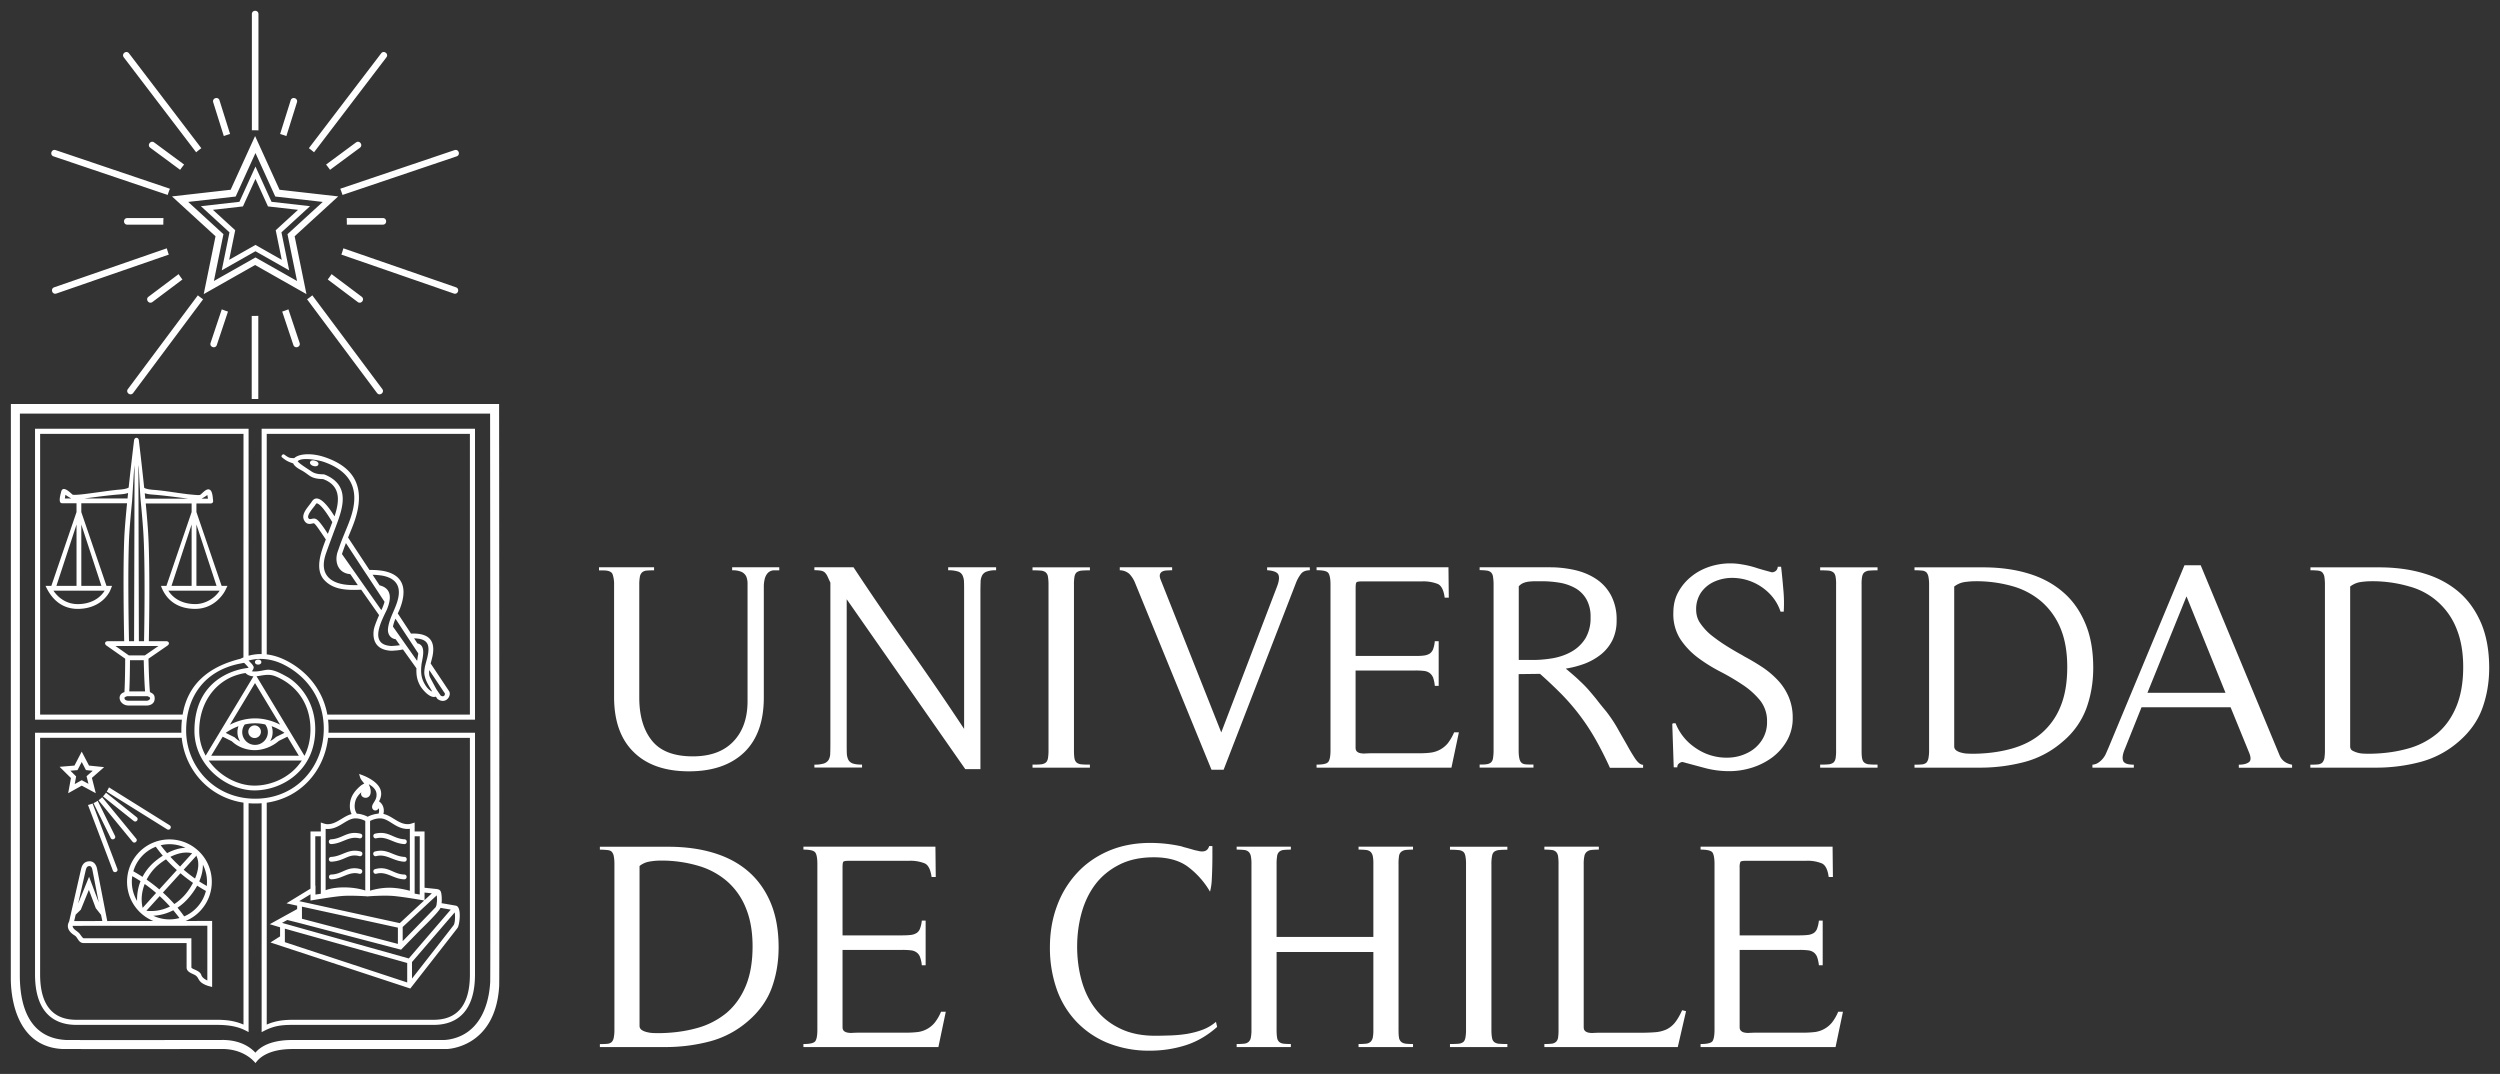 <svg xmlns="http://www.w3.org/2000/svg" xmlns:xlink="http://www.w3.org/1999/xlink" width="1156.705" height="496.888" xml:space="preserve"><rect width="100%" height="100%" fill="#333333" stroke="none"/><defs><path id="a" d="M0 0h47.125v19.761H0z"/><path id="b" d="m3.421 5.559 1.18-.855 1.182.855-.45-1.387 1.179-.858-1.459-.003-.452-1.386-.452 1.386-1.459.003 1.18.858z"/><path id="c" d="M0 0h47.125v19.761H0z"/><clipPath id="d"><use height="100%" width="100%" style="overflow:visible" xlink:href="#a" overflow="visible"/></clipPath></defs><path d="m130.362 120.22-2.795-13.698 10.314-9.441-13.895-1.574-5.789-12.727-5.793 12.727-13.893 1.574 10.314 9.44-2.797 13.7 12.168-6.895zm3.442 4.864-15.605-8.844-15.607 8.844 3.586-17.576-13.23-12.111 17.822-2.018 7.43-16.326 7.428 16.326 17.822 2.018-13.23 12.11zm7.986 10.994-23.766-13.465-23.766 13.465 5.461-26.764-20.15-18.441 27.143-3.076 11.313-24.861 11.314 24.86 27.141 3.077-20.15 18.44zm-4.353-6.06-4.424-21.663 16.313-14.93-21.969-2.49-9.158-20.125-9.158 20.125-21.971 2.49 16.311 14.93-4.422 21.664 19.24-10.898zm29.898 7.27c1.625 1.222-.205 3.659-1.832 2.439l-13.857-10.406a44.642 44.642 0 0 0 1.768-2.486zm43.627-4.358c1.922.666.924 3.547-.998 2.88l-52.021-18.013c.344-.951.656-1.92.932-2.904zm-76.475-86.5c.607-1.94 3.518-1.026 2.908.913l-4.898 15.61a43.983 43.983 0 0 0-2.895-.958zm30.221 19.482c1.633-1.207 3.445 1.246 1.813 2.453l-13.82 10.209a41.435 41.435 0 0 0-1.836-2.434zm11.647-41.227c1.232-1.613 3.656.232 2.424 1.85l-33.484 43.922a42.97 42.97 0 0 0-2.393-1.89zm-45.787 119.477c.973-.311 1.93-.654 2.871-1.03l5.182 15.522c.643 1.928-2.25 2.893-2.893.965zm46.572-43.266c2.031 0 2.031 3.049 0 3.049h-16.666l.004-.721c0-.78-.02-1.555-.061-2.328zm-35.069 37.578a39.89 39.89 0 0 0 2.436-1.83l32.363 43.35c1.217 1.629-1.227 3.453-2.443 1.824zm68.231-69.015c1.924-.648 2.9 2.238.975 2.89l-52.811 17.848c-.309-.973-.65-1.93-1.025-2.871zM116.536 6.525c0-2.033 3.049-2.033 3.049 0v53.8a42.613 42.613 0 0 0-3.049-.038V6.525zm-47.82 130.764 13.922-10.455c.559.852 1.148 1.68 1.766 2.486l-13.857 10.406c-1.626 1.22-3.458-1.216-1.831-2.437zm-43.629-4.36 52.088-18.036c.277.984.588 1.953.932 2.904L26.086 135.81c-1.923.665-2.919-2.215-.999-2.881zm76.475-86.498 4.885 15.564c-.98.287-1.945.607-2.895.959l-4.898-15.611c-.61-1.94 2.3-2.853 2.908-.912zM71.341 65.91l13.846 10.23c-.643.787-1.254 1.6-1.84 2.434l-13.816-10.21c-1.635-1.207.175-3.66 1.81-2.453zM59.695 24.686l33.453 43.883a43.287 43.287 0 0 0-2.395 1.889l-33.48-43.922c-1.235-1.617 1.191-3.463 2.422-1.85zm45.789 119.477-5.162 15.457c-.645 1.928-3.535.963-2.893-.965l5.184-15.521c.939.375 1.898.718 2.871 1.029zm-46.575-43.266h16.725a41.908 41.908 0 0 0-.063 2.328l.006.72H58.909c-2.031 0-2.031-3.048 0-3.048zm35.069 37.578-32.357 43.344c-1.215 1.629-3.656-.195-2.441-1.824l32.361-43.35c.788.64 1.603 1.25 2.437 1.83zM25.749 69.459 78.61 87.326a41.971 41.971 0 0 0-1.027 2.87L24.773 72.35c-1.924-.652-.95-3.54.976-2.89zm90.715 76.703c.354.01.707.016 1.063.016.666 0 1.328-.018 1.986-.047v38.477h-3.049zm-27.803 96.51L79.35 271.07h9.311zM77.007 271.07l11.654-34.158v-3.965H67.432c.412 4.32.777 8.557 1.031 12.26 1.037 15.172.521 45.268.4 51.465h8.016c1.354 0 1.744 1.252.631 2.02l-8.805 6.076c.047 2.289.238 10.67.67 15.445 1.371.709 2.217 1.137 2.195 3.025-.029 2.47-2.285 3.36-4.303 3.19H62.46l-3.178-.001s-.254-.004-.609-.063c-3.631-.592-4.713-5.098-1.105-6.125.295-4.64.348-13.186.355-15.477l-8.66-6.076c-1.104-.775-.713-2.016.637-2.016h7.566c-.133-6.342-.725-37.64.244-51.412.26-3.686.643-7.996 1.078-12.416H37.62v4.098l11.646 34.135h2.566s-.748 2.09-1.275 2.988c-3.053 5.197-8.592 7.664-14.602 7.664-7.342 0-12.131-4.531-14.879-10.652h2.676l11.65-34.143v-4.09h-6.697c-2.025 0-.594-4.4-.451-5.115.721-3.631 4.471.498 5.391 1.174 1.678.279 7.416-.561 8.93-.76 4.799-.63 10.121-1.422 12.863-1.617.479-.033 3.271-.285 4.094-.971 1.221-11.506 2.502-21.855 2.502-21.855.186-1.498 2.018-1.494 2.201.002 0 0 1.268 10.359 2.471 21.98.857.666 3.594.914 4.066.947 6.42.455 12.764 1.832 19.184 2.332.82.063 1.785.182 2.609.045 1.035-.76 2.34-2.414 3.635-2.57 2.221-.264 2.197 3.83 2.402 5.244.102.7-.387 1.268-1.098 1.268h-6.629v3.959l11.658 34.164h2.695s-.967 2.15-1.523 3.023c-2.943 4.613-7.68 7.627-13.355 7.627-7.77 0-13.379-3.67-15.877-10.65h2.534zm23.186 0-9.314-28.408v28.408zm-74.096.006h9.309v-28.387zm11.525 0h9.303l-9.303-28.377zm10.811 2.217H24.726c2.551 3.762 6.484 6.217 11.232 6.217 5.069 0 9.748-1.924 12.475-6.217zm47.494-44.27c-1.006.81-2.129 1.355-2.605 1.707h2.895c-.083-.511-.185-1.12-.29-1.707zm-8.734 1.707c-4.973-.623-11.584-1.537-16.576-1.89-1.602-.112-2.779-.345-3.648-.628l.25 2.518zm-22.075 1.3c-.328-3.573-.805-13.747-.873-14.903-.068-1.152-.215-1.88-.215-1.88l.223 81.425 2.395-.002c.119-6.076.641-36.162-.396-51.311-.274-4.008-.681-8.64-1.134-13.328zm-34.83-3.11c-.107.59-.207 1.195-.289 1.707h2.895c-.477-.352-1.6-.895-2.606-1.707zm8.733 1.707h19.988l.258-2.527c-.879.289-2.064.523-3.67.639-4.992.35-11.602 1.265-16.576 1.888zm20.789 89.287h7.314c-.371-4.49-.557-11.588-.621-14.447H60.14c-.018 2.902-.08 10.086-.33 14.447zm8.508 2.217H58.75c-.33.148-.701.254-1.066.477-.363 1.14.75 1.563 1.652 1.605H67.322l.123.01s.137.012.342.01c1.305-.027 2.258-1.252 1.209-1.77-.239-.121-.467-.221-.678-.332zm-8.692-18.881h7.375l6.32-4.361h-19.91zm2.41-6.578.225-81.381s-.096.873-.232 2.25c-.137 1.379-.898 14.36-.918 14.354-.479 4.805-.906 9.529-1.188 13.52-.967 13.75-.369 45.046-.238 51.255zm15.842-23.385c2.729 4.293 7.404 6.217 12.475 6.217 4.438 0 8.863-2.498 11.289-6.217zm66.783-60.281c.961-.051 3.02.605 2.645 1.922-.473 1.652-4.316.55-3.844-1.102.098-.348.471-.781 1.199-.82zm53.963 97.049c-.154 1.268-.111 2.443.33 3.293a338.312 338.312 0 0 0 2.957 5.553l2.006 2.955s.738.486 1.377.199c.643-.29.555-1.193.555-1.193zm-2.806-8.276-.004.168c-.029 1.8-.527 3.813-.779 5.3-.047.474-.1 1.02-.148 1.57-.139 2.53.037 4.759 1.336 7.189 1.424 2.66 2.844 3.613 3.734 3.965l-.365-.684c-1.299-2.152-2.584-4.19-3.063-6.484a6.27 6.27 0 0 1-.191-2.244c.01-.195.023-.395.043-.594.051-.473.125-.906.191-1.307.129-.75.924-3.604 1.045-4.043.092-.398.184-.82.277-1.27 1.205-5.69-.568-7.848-6.287-7.994l1.533 2.344c2.099.436 2.68 2.119 2.678 4.084zm-49.598-61.63c1.629.77 4.484 5.388 5.471 6.864l2.064-5.434c-1.143-1.797-4.729-7.975-7.086-8.682-.17.016-.344.123-.379.14-.213.237-.357.558-.545.819-.619.859-3.783 4.354-3.107 5.756.641 1.34 1.973-.224 3.582.538zm15.836 25.49c-5.342-.386-7.381-5.185-5.924-10.087l1.242-3.527c.572-1.633 1.232-3.27 1.912-4.912l.258-.662c2.236-5.352 4.543-10.816 4.375-16.631-.184-6.408-3.76-12.625-14.402-16.205-1.891-.635-9.832-2.28-11.777-.211.482 1 5.086 3.824 6.305 4.676 1.719 1.203 3.777 1.367 5.828 1.387 0 0 .719.229 1.549.633 12.271 5.973 5.725 18.355 2.469 27.563 0 0-2.604 6.992-3.189 8.766-3.188 9.639 2.479 13.94 11.502 14.264 1.379.05 2.494.053 3.338.04l-2.746-4.042zm20.996 30.11c-2.443-.308-3.789-2.435-3.533-4.862.574-5.465 4.229-9.961 4.932-15.408.449-3.48-.439-7.77-7.492-9.13a37.063 37.063 0 0 0-4.574-.421l3.23 4.895c6.107 1.508 5.25 6.854 3.309 11.393-2.33 4.969-8.588 16.205 2.25 16.672 1.289-.068 2.582-.162 3.857-.371zm-6.613-13.444.453-.98c.41-.96.781-1.938 1.02-2.882l-7.463-11.36-2.283-3.433-8.113-12.39-.516 1.347-.344.92-.951 2.707-.029.11 4.961 7.067 2.273 3.238zm10.004 18.189c-.684.137-1.375.266-1.857.328-1.328.178-3.402.28-3.402.28-8.854-.351-8.611-7.02-8.262-9.562.211-1.527 1.381-4.43 2.473-6.918l-8.273-11.773c-1.389.07-3.201.12-4.998.059-3.568-.13-8.625-.684-12.148-4.598-4.416-4.898-1.51-12.836.777-18.69-1.309-1.966-3.154-4.716-4.113-5.995-.809-1.082-1.18-1.385-1.367-1.471-.529-.254-3.17 1.467-4.633-1.58-1.428-2.973 2.211-6.242 3.582-8.434 2.895-4.64 7.994 2.625 10.549 6.762 2.271-6.846 3.174-14.086-5.273-17.225-6.328-.18-5.926-1.918-10.436-4.293-1.906-1.006-2.996-2.025-3.422-2.973-.25-.078-.477-.168-.637-.22-1.807-.593-3.014-1.312-4.453-2.522-.412-.346-.371-.648-.168-.967.234-.363.693-.703 1.189-.342 1.951 1.41 2.316 1.609 4.576 1.607 1.93-1.906 7.578-2.637 14.076-.453 15.164 5.098 18.455 15.434 14.041 28.908-.922 2.813-2.111 5.533-3.234 8.277l9.879 14.984c1.125.02 2.311.047 2.939.082 1.451.08 3.51.402 3.51.402 10.695 2.063 10.59 10.07 7.574 17.69-.176.446-.51 1.142-.896 1.98l6.125 9.326c.6-.023 1.182-.035 1.594-.027 7.104.18 9.785 3.688 8.311 10.668-.184.859-.512 1.98-.816 3.176l8.412 12.646c1.555 1.992-1.287 6.619-5.256 3.773l-.766-1.092c-2.637 1.082-6.355-3.361-7.371-5.26-1.469-2.748-1.703-5.1-1.605-7.852zm-2.079-6.965.461.66 8.16 11.578.105-.613c.096-.65.186-1.252.236-1.523l.094-.521c.031-.205.055-.37.064-.467l.037-.32-10.549-16.063-.057.125c-.441 1.102-.84 2.25-1.051 3.295l-.047.248zm-10.855 100.438c5.785-1.504 8.34 2.219 13.629 2.516 1.475.082 1.352 2.295-.125 2.213-5.221-.293-8.281-3.795-12.943-2.58-1.432.368-1.991-1.776-.561-2.15zm.084-8.256c6.197-1.447 8.166 2.334 13.557 2.623 1.477.076 1.359 2.29-.117 2.21-5.184-.274-7.959-3.835-12.936-2.675-1.44.336-1.943-1.824-.504-2.158zm-.037 16.416c6.057-1.684 8.297 2.393 13.502 2.504 1.479.033 1.43 2.25-.049 2.219-4.922-.11-8.166-3.891-12.863-2.588-1.422.396-2.016-1.741-.59-2.135zm-7.356 2.135c-4.691-1.303-7.938 2.479-12.861 2.588-1.477.03-1.523-2.186-.047-2.22 5.203-.11 7.447-4.187 13.504-2.503 1.426.394.83 2.53-.596 2.135zm.08-8.147c-3.807-.992-5.545.674-8.799 1.775a15.319 15.319 0 0 1-4.145.805c-1.475.082-1.602-2.131-.125-2.213 5.289-.297 7.844-4.02 13.627-2.516 1.433.374.872 2.518-.558 2.149zm-.027-8.246c-4.977-1.16-7.748 2.4-12.936 2.676-1.475.08-1.594-2.135-.117-2.211 5.391-.29 7.361-4.07 13.557-2.623 1.441.334.936 2.494-.504 2.158zm17.842 41.334-44.393-9.713v5.6l44.393 11.643zm-12.873-49.354V412.1c2.863-.861 5.92-1.361 8.883-1.361 3.205 0 6.443.576 9.529 1.41v-28.668c-6.281.664-9.359-4.832-13.744-4.832-1.666 0-3.221.463-4.668 1.199zm-2.217 32.172v-32.188a9.919 9.919 0 0 0-.943-.45c-.932-.37-2.203-.733-3.611-.733-4.381 0-7.826 5.52-13.779 4.848l-.018 28.393c2.699-1.006 5.703-1.311 8.555-1.311 3.093 0 6.708.42 9.796 1.44zm-.121-34.695c.51.203.926.406 1.236.57a13.289 13.289 0 0 1 4.104-1.338c.303-.064.607-.102.916-.102.291-.715.361-1.563.057-2.52-1.102 2.199-4.191.689-2.586-2.043.945-1.607 1.762-2.55 1.59-4.643-.168-2.051-1.914-3.496-3.584-4.4 0 0 .688 1.52.83 2.459.828 5.473-5.447 4.299-4.227 1.219-1.328 1.262-3.123 3.004-3.123 6.553 0 1.266.365 2.426 1.012 3.38l.385.03c1.339.128 2.507.483 3.39.835zm33.1 41.307c.109-.867.238-2.018.217-2.498-.023-.623-.037-1.262-.123-1.885l-15.764 14.645v6.563c4.375-4.49 14.861-15.258 15.203-15.676.271-.332.445-1.105.455-1.148h.012zm-11.362 34.138c5.283-6.758 18.971-24.271 19.281-24.734.664-1.002.764-4.006.482-5.893l-19.764 22.986v7.64zm-58.818-23.09v6.246l56.602 18.643v-9.01zm1.115-4.02-2.428 1.34.359.11 58.283 16.352 19.424-22.592c-1.43-.248-3.314-.568-4.723-.81-1.213 2.427-9.033 9.855-9.424 10.255-4.23 4.35-8.854 9.092-8.854 9.092l-47.252-12.395zm10.74-11.894-5.209 3.18 46.51 10.178 11.283-10.482c-1.426-.25-10.539-1.846-14.816-2.13-4.098-.274-9.844.12-11.072.208l-.197.074-.098-.03-.234-.046c-1.32-.086-6.859-.424-10.814-.205-4.535.25-15.352 2.16-15.352 2.16v-2.907zm56.157-.443-3.385-.355v3.502zm-7.965.139c.793.143 1.576.283 2.352.42v-3.377l.012-23.572h-2.363v26.529zm-45.975-3.65.105-.063-.02 4.168c.645-.107 1.494-.248 2.477-.4v-26.584h-2.563v22.88zm-13.326 8.14 11.109-6.785v-26.451h4.779v-4.164s1.867.674 2.48.742c4.438.5 7.656-3.625 11.762-4.64a8.335 8.335 0 0 1-.813-3.636c0-4.236 2.082-6.943 5.045-9.516.947-.693 1.561-.914 1.555-.934.029-.014.063-.041.063-.04a.425.425 0 0 0-.037-.046c-.633-.81-1.34-1.564-1.762-2.486-.113-.238-.568-1.92-.568-1.92s1.98.729 2.75 1.078c4.91 2.236 9.545 5.908 6.459 11.64 1.887 1.222 2.586 3.6 2.023 5.8 4.223.89 7.313 5.18 11.959 4.688.639-.068 2.496-.703 2.496-.703v4.137h4.58v26.023l5.297.557c2.039.213 2.359.994 2.568 2.912.137 1.244.146 2.439.018 3.684 1.926.328 5.92 1.008 6.668 1.158 2.719.543 1.668 8.859.766 10.213-.387.582-21.912 28.11-21.912 28.11l-64.705-21.31 4.457-2.82v-4.195l-4.785-1.438 12.68-6.998v-1.568zm-13.125-112.764c1.982-.031 2.02 2.279.039 2.31-1.98.03-2.021-2.28-.039-2.31zm-1.617 30.449a2.917 2.917 0 0 1 2.92 2.916 2.92 2.92 0 0 1-5.84 0 2.917 2.917 0 0 1 2.92-2.916zm-65.582 67.17-11.512-30.361a13.503 13.503 0 0 0 2.115-.676l11.469 30.25c.525 1.383-1.549 2.168-2.072.787zm-18.625 25.565c.043 1.64 2.324 2.44 3.297 3.686.268.342 1.357 2.063 1.801 2.063h49.852l.014 13.574c.557.902 3.91 1.314 4.555 3.389.379 1.227 1.715 2.06 2.814 2.564V428.33zm13.746-2.227-.6-2.877-2.43-3.064-3.186-8.475-3.744 9.178-2.369 2.29-.701 2.958zm-11.201-8.064 5.072-12.428 4.467 11.887-2.898-14.883c-.287-1.643-.885-1.996-1.512-1.941-1.033.1-1.344.732-1.701 2.307zm55.369-24.662c8.047 7.246 8.697 19.645 1.451 27.693a19.513 19.513 0 0 1-7.086 5.006l12.27-.01v30.55s-1.682-.427-2.139-.59c-5.137-1.833-3.408-3.778-6.123-5.1-1.408-.685-3.553-1.382-3.553-3.304v-11.328H38.698c-2.414 0-2.713-2.645-4.107-3.48-2.611-1.568-4.09-3.824-2.613-6.457l5.436-23.863c.326-1.445.906-3.768 3.654-4.025 2.49-.234 3.568 1.85 3.9 3.756l4.65 23.879 21.313-.016a19.628 19.628 0 0 1-5.658-3.566c-8.047-7.248-8.697-19.646-1.451-27.695 7.246-8.048 19.644-8.698 27.693-1.45zm-11.36 27.74a22.264 22.264 0 0 1-9.225 2.545 17.434 17.434 0 0 0 12.092 1.055 73.112 73.112 0 0 0-2.402-3.047zm11.073-11.387c-.861 1.588-1.979 3.266-3.416 5.018-1.832 2.23-3.76 3.92-5.678 5.19a63.723 63.723 0 0 1 3.08 4.015 17.335 17.335 0 0 0 6.104-4.367 17.298 17.298 0 0 0 3.947-7.4 74.787 74.787 0 0 1-3.867-2.342zm2.646-9.718c.021 2.066-.359 4.703-1.689 7.76a65.323 65.323 0 0 0 3.494 2.11 17.446 17.446 0 0 0-1.805-9.87zm-16.554-5.31c2.662-1.407 5.576-2.395 8.502-2.485a17.409 17.409 0 0 0-11.475-1.184 75.833 75.833 0 0 0 2.973 3.67zm-11.379 10.97c1.434-2.764 3.459-5.264 6.029-7.373a34.585 34.585 0 0 1 3.354-2.434 63.6 63.6 0 0 1-3.23-4.135 17.32 17.32 0 0 0-6.623 4.58 17.319 17.319 0 0 0-3.781 6.78c.588.325 2.051 1.16 3.971 2.399zm-2.514 11.144c-.094-3.197.455-6.291 1.6-9.152a62.396 62.396 0 0 0-3.832-2.318 17.434 17.434 0 0 0 2.232 11.47zm10.453-2.24-6.156 6.775c.277.035.635.072 1.063.096 3.512.199 6.852-.555 9.855-2.061a72.98 72.98 0 0 0-4.762-4.81zm9.615-10.58-8.115 8.932a69.22 69.22 0 0 1 5.281 5.307c2.018-1.303 3.85-2.96 5.436-4.893 1.041-1.268 2.203-2.98 3.203-4.902a77.132 77.132 0 0 1-5.805-4.444zm7.399-8.143-5.912 6.508a67.953 67.953 0 0 0 5.254 4.09c1.467-3.477 2.174-7.33.684-10.36l.135-.07zm-7.571 5.037 5.578-6.141c-3.348-.852-6.893.068-10.061 1.662a72.847 72.847 0 0 0 4.483 4.479zm-9.611 10.575 8.111-8.928a70.223 70.223 0 0 1-5.018-4.984 32.362 32.362 0 0 0-3.43 2.459c-2.24 1.84-4.154 4.252-5.525 6.947a75.326 75.326 0 0 1 5.862 4.506zm-7.805 8.589.102-.045 6.217-6.908a68.453 68.453 0 0 0-5.277-4.135c-1.375 3.52-1.828 7.37-.953 10.99l-.104.084zm-24.73-65.882 7 .725-5.656 4.973L44.322 367l-6.502-3.496-6.279 3.504 1.287-7.025-5.252-5.193 6.877-.576 3.357-6.46zm-1.416 2.084-1.947-3.742-1.957 3.764-3.301.275 2.664 2.635-.65 3.549 3.229-1.803 3.133 1.684-.893-3.516 2.867-2.521zm9.285 10.464 14.199 11.348c1.154.922-.229 2.654-1.383 1.732l-14.215-11.361a14 14 0 0 0 1.399-1.72zm2.166 20.956-7.955-16.13a13.72 13.72 0 0 0 1.945-1.067L53.2 386.74c.655 1.325-1.334 2.304-1.988.978zm10.086 1.707-15.732-19.15c.607-.428 1.178-.9 1.707-1.416l15.736 19.158c.939 1.14-.773 2.548-1.711 1.408zm16.016-5.721-27.939-17.441a13.9 13.9 0 0 0 1.031-1.97l28.082 17.528c1.253.783.08 2.664-1.174 1.883zm34.24-71.928a30.339 30.339 0 0 0-3.734 1.176c-9.359 3.803-15.643 13.248-15.643 25.197 0 4.223 1.113 8.096 2.977 11.477l22.119-36.695a6.074 6.074 0 0 1-2.695-.746 3.96 3.96 0 0 1-.979-.785c-.692.097-1.375.224-2.045.376zm1.076-7.59.029-103.457H18.566v129.889h65.932c2.408-14.156 12.094-22.18 26.676-25.791.481-.232.968-.443 1.456-.641zm38.815 26.432h65.967v-129.89H123.41v102.046c2.729.322 5.479 1.143 8.203 2.439 9.539 4.538 17.648 13.337 19.832 25.405zM41.529 471.838l.094-.002h58.564c4.293 0 7.977.389 11.988 2.01l.484.2V371.372c-16.086-2.393-27.088-15.318-28.578-30.002H18.566v103.05l-.004 6.429c0 15.568 7.004 20.99 16.781 20.99zm178.246-27.082-.002 6.092c0 16.625-7.826 23.346-19.137 23.346h-65.257c-5.877 0-9.281.582-14.328 3.383V371.652a38.21 38.21 0 0 1-6.035-.01l.002 105.879s-1.953-1.04-2.967-1.45c-3.791-1.53-7.809-1.878-11.865-1.878H41.622c-.787 0-1.574.006-2.359 0h-3.92c-11.309 0-19.137-6.721-19.137-23.346V339.012h67.721a30.963 30.963 0 0 1-.018-1.057c0-1.732.088-3.393.26-4.98H16.206V198.37h98.813l-.002 105.02c1.984-.543 4-.797 6.035-.771v-104.25h98.723v134.608h-67.982c.15 1.357.229 2.754.229 4.186 0 .625-.014 1.246-.043 1.863h67.797v105.73zm-21.536 27.082h2.396c9.777 0 16.781-5.422 16.781-20.99v-5.771l-.002-.314-.004-103.377h-65.624c-1.701 15.123-12.482 27.695-28.377 30.004v102.664c4.119-1.811 7.969-2.217 12.426-2.217h61.908zm-91.871-136.52c3.586-1.857 7.605-2.936 11.648-2.936 4 0 8.004 1.074 11.578 2.9l-11.604-19.25zm26.59 5.545-3.961 1.945c-2.959 2.619-7.25 4.277-11.172 4.277-3.74 0-7.834-1.463-10.553-4.107l-4.246-2.117-5.305 8.8h40.539zm7.924 8.85c1.732-3.422 2.76-7.496 2.76-12.242 0-11.514-6.152-20.45-16.168-24.551-3.352-1.367-6.127-.295-8.789-.031zm-44.326 2.166c4.996 7.172 13.475 11.61 21.188 11.61 7.852 0 16.84-3.782 21.898-11.61zm18.463-46.248.654.672.152.16.178.19c.463.493.955 1 1.188 1.57.076.13.15.26.221.394 0 0-.076.623-.236.98-.098.217-.217.42-.355.609a3.992 3.992 0 0 1-.301.365c1.994.436 5.063-.412 6.623-.625 3.338-.455 6.977 1.717 9.783 3.254 2.963 1.623 12.936 9.094 12.936 24.27 0 19.168-15.537 28.236-28.117 28.236-12.902 0-27.783-11.33-27.783-27.557 0-13.787 6.314-21.146 12.707-25.004 5.389-3.254 10.768-3.98 12.27-4.13l.027-.151c-.615-.781-1.324-1.482-2.027-2.188l-1.74.336c-16.879 3.254-25.07 15.762-25.07 30.94 0 16.526 12.939 31.597 31.955 31.597 18.992 0 31.723-14.855 31.723-32.39 0-14.458-8.605-24.933-19.143-29.944-4.823-2.291-10.491-3.084-15.645-1.584zm-3.903 37.45a8.073 8.073 0 0 1-1.258-4.341c0-.961.168-1.885.477-2.742a25.258 25.258 0 0 0-5.674 2.922l-.232.162 4.168 2.08s.338.355.711.664c.564.47 1.172.89 1.808 1.256zm14.553-7.093c.309.859.477 1.785.477 2.752a8.084 8.084 0 0 1-1.164 4.189 13.551 13.551 0 0 0 2.752-1.973l3.881-1.881-.178-.123a25.634 25.634 0 0 0-5.768-2.964zm-12.414-.791a5.888 5.888 0 0 0-1.18 3.543c0 3.262 2.652 5.91 5.928 5.91 3.273 0 5.926-2.648 5.926-5.91 0-1.348-.459-2.551-1.219-3.545a20.826 20.826 0 0 0-4.676-.541c-1.601 0-3.216.184-4.779.543zm4.957 156.69c-.557-.685-5.508-6.933-16.516-6.522 0 0-69.789.04-72.844-.01C5.973 484.2 5 458.064 5 452.787l.033-265.87h225.896s.238 267.444.035 269.358c-1.762 28.715-24.246 29.09-24.246 29.09h-71.316c-13.28 0-16.635 5.838-17.19 6.523zm-.037-4.823c3.928-4.715 11.201-5.871 16.904-5.871h69.943s1.248.037 3.123-.314c12.775-2.39 17.902-14.063 18.656-26.3.191-1.812-.023-246.454-.039-263.206H9.206L9.173 451.23c0 13.865 4.08 29.078 21.434 29.953 2.994.05 39.33.027 62.502.014l8.887-.008c6.074-.224 12.159 1.504 16.179 5.875z" style="fill:#fff"/><path d="M14.247 10.536a.168.168 0 0 0-.126.046.247.247 0 0 0-.06.113.576.576 0 0 0-.017.142v2.053c0 .443-.121.781-.363 1.015-.244.233-.584.351-1.022.351-.442 0-.783-.119-1.024-.357-.241-.236-.362-.575-.362-1.018v-2.075a.562.562 0 0 0-.027-.195c-.018-.049-.075-.073-.17-.073h-.082v-.058h1.019v.056c-.058 0-.105.002-.14.005a.15.15 0 0 0-.082.033.148.148 0 0 0-.041.082.828.828 0 0 0-.011.148v2.085c0 .336.077.603.233.797.155.196.408.293.758.293.322 0 .571-.09.747-.272.178-.184.266-.434.266-.75v-2.169a.345.345 0 0 0-.024-.138.182.182 0 0 0-.085-.084.392.392 0 0 0-.176-.03v-.056h.872v.056zM18.168 10.56a.15.15 0 0 0-.085.074.28.28 0 0 0-.027.126 4.69 4.69 0 0 0-.003.181v3.275h-.28l-2.195-3.145v2.668c0 .069 0 .128.002.178a.31.31 0 0 0 .027.123.145.145 0 0 0 .085.071c.04.014.097.021.17.021v.054h-.882v-.054a.564.564 0 0 0 .176-.021.166.166 0 0 0 .088-.068.247.247 0 0 0 .029-.12c.002-.05.003-.111.003-.184v-2.975a9.799 9.799 0 0 1-.054-.117.245.245 0 0 0-.05-.072.148.148 0 0 0-.068-.032.725.725 0 0 0-.124-.009v-.054h.724c.335.508.676 1.006 1.024 1.496.346.489.688.987 1.023 1.495v-2.53c0-.072 0-.135-.002-.187a.297.297 0 0 0-.028-.126.14.14 0 0 0-.087-.071.582.582 0 0 0-.178-.022v-.055h.887v.055a.467.467 0 0 0-.175.025M19.017 14.188v-.056c.062 0 .112-.001.15-.005a.175.175 0 0 0 .091-.029c.022-.016.036-.043.044-.079a.859.859 0 0 0 .011-.153v-3.062a.843.843 0 0 0-.011-.153.13.13 0 0 0-.044-.08.175.175 0 0 0-.091-.03 1.95 1.95 0 0 0-.15-.005v-.055h1.062v.055a1.95 1.95 0 0 0-.15.005.188.188 0 0 0-.091.03c-.022.016-.036.043-.044.08a.86.86 0 0 0-.01.153v3.062c0 .065.003.116.01.153a.13.13 0 0 0 .044.079.17.17 0 0 0 .091.029c.038.004.088.005.15.005v.056zM23.986 10.601a.673.673 0 0 0-.09.159l-1.342 3.466h-.225l-1.413-3.455a.52.52 0 0 0-.106-.168.272.272 0 0 0-.178-.068v-.055h.969v.055c-.036 0-.071.002-.104.004a.194.194 0 0 0-.082.021.085.085 0 0 0-.041.057c-.006.027.001.062.019.104l1.117 2.815 1.03-2.694c.04-.103.049-.177.027-.226-.022-.047-.091-.074-.208-.082v-.054h.79v.055c-.074 0-.128.022-.163.066M26.77 14.188h-2.496v-.056c.113 0 .184-.014.213-.046.029-.03.045-.104.045-.221v-3.062c0-.117-.016-.191-.045-.223-.029-.032-.1-.046-.213-.046v-.055h2.441l.006.563h-.076c-.018-.139-.061-.224-.129-.254a.73.73 0 0 0-.293-.047h-1.105c-.062 0-.098.006-.107.02-.01.013-.014.049-.014.106v1.254h1.111c.059 0 .109-.002.154-.008a.265.265 0 0 0 .105-.035.182.182 0 0 0 .064-.083.574.574 0 0 0 .031-.147h.072v.826h-.072a.626.626 0 0 0-.031-.152.202.202 0 0 0-.064-.085.212.212 0 0 0-.104-.039 1.328 1.328 0 0 0-.156-.008h-1.111v1.43c0 .032.01.057.029.073a.135.135 0 0 0 .072.029.316.316 0 0 0 .088.003l.078-.003h.904c.088 0 .164-.004.227-.013a.49.49 0 0 0 .311-.175.945.945 0 0 0 .115-.2h.088zM29.702 14.188a6.641 6.641 0 0 0-.264-.522 4.046 4.046 0 0 0-.619-.826 7.965 7.965 0 0 0-.41-.388l-.395.005v1.408c0 .061.004.11.012.146.006.036.02.065.037.082.018.02.045.03.082.034.037.003.084.004.143.004v.056h-.996v-.056c.055 0 .1-.001.133-.007a.152.152 0 0 0 .08-.035.135.135 0 0 0 .035-.081.869.869 0 0 0 .01-.144v-3.062a.9.9 0 0 0-.01-.143.142.142 0 0 0-.035-.082.136.136 0 0 0-.08-.036.925.925 0 0 0-.133-.008v-.053H28.6c.16 0 .314.019.463.053.148.035.277.091.391.167a.831.831 0 0 1 .271.302.945.945 0 0 1 .102.46.822.822 0 0 1-.076.364.799.799 0 0 1-.209.263 1.144 1.144 0 0 1-.299.172 1.804 1.804 0 0 1-.357.094c.105.088.191.161.256.225.066.061.125.121.174.178.049.057.098.115.145.174.047.062.104.132.17.211.072.093.143.195.209.311.064.115.127.222.184.323.055.101.107.186.154.255.049.068.094.103.139.103v.056h-.615zm-1.688-1.993h.264c.131 0 .26-.013.385-.035.127-.025.24-.066.342-.126a.715.715 0 0 0 .248-.244.736.736 0 0 0 .092-.383.653.653 0 0 0-.076-.334.548.548 0 0 0-.205-.206.9.9 0 0 0-.293-.102 2.053 2.053 0 0 0-.334-.027h-.109c-.037 0-.076.002-.115.006a.406.406 0 0 0-.113.027.237.237 0 0 0-.084.061v1.363zM30.977 14.115c-.02.017-.027.039-.027.067h-.066l-.027-.799.012-.017h.049a.984.984 0 0 0 .266.378c.112.095.229.164.354.206.123.042.25.059.379.052a.828.828 0 0 0 .346-.094.652.652 0 0 0 .252-.228.604.604 0 0 0 .096-.342.61.61 0 0 0-.129-.395 1.444 1.444 0 0 0-.32-.287 4.226 4.226 0 0 0-.418-.246 2.985 2.985 0 0 1-.42-.263 1.399 1.399 0 0 1-.32-.341.854.854 0 0 1-.127-.483c0-.144.029-.271.09-.382a.95.95 0 0 1 .238-.286c.098-.081.211-.142.338-.185a1.231 1.231 0 0 1 .612-.042 1.751 1.751 0 0 1 .284.071l.105.031.107.029c.033.01.051.014.055.014.062-.008.098-.042.104-.104h.061c.016.135.029.273.041.416.014.143.016.281.008.416h-.059a.855.855 0 0 0-.215-.345.972.972 0 0 0-.673-.28.814.814 0 0 0-.33.066.599.599 0 0 0-.248.197.546.546 0 0 0-.096.322c0 .1.027.187.08.26.053.076.115.145.189.207.094.075.195.147.301.213.105.066.213.128.322.187l-.037-.017c.119.062.236.13.348.203.111.071.211.154.299.246.088.091.156.194.207.31a.971.971 0 0 1 .078.396.829.829 0 0 1-.105.42c-.068.122-.16.226-.27.31a1.277 1.277 0 0 1-.375.191 1.41 1.41 0 0 1-.424.066c-.152 0-.299-.019-.438-.055a79.695 79.695 0 0 1-.428-.115.117.117 0 0 0-.069.032M33.594 14.188v-.056c.062 0 .113-.001.15-.005a.178.178 0 0 0 .09-.029c.023-.017.037-.043.045-.079a.786.786 0 0 0 .01-.153v-3.062a.774.774 0 0 0-.01-.153c-.008-.037-.021-.063-.045-.08a.174.174 0 0 0-.09-.03 1.93 1.93 0 0 0-.15-.005v-.055h1.062v.055a1.93 1.93 0 0 0-.15.005.18.18 0 0 0-.09.03c-.023.017-.037.043-.045.08a.774.774 0 0 0-.01.153v3.062c0 .065.002.116.01.153.008.036.021.062.045.079a.16.16 0 0 0 .09.029c.037.004.088.005.15.005v.056zM35.34 14.133c.055 0 .102-.001.137-.005a.15.15 0 0 0 .084-.033.17.17 0 0 0 .037-.082.72.72 0 0 0 .012-.148v-3.061a.72.72 0 0 0-.012-.148.174.174 0 0 0-.037-.082.137.137 0 0 0-.084-.033 1.273 1.273 0 0 0-.137-.006v-.054h1.271c.303 0 .58.037.83.112.25.074.465.189.643.342.18.152.318.348.416.581.1.233.148.508.148.827 0 .266-.043.515-.127.747a1.466 1.466 0 0 1-.438.616 1.758 1.758 0 0 1-.711.378 3.212 3.212 0 0 1-.807.104H35.34Zm.735-.339a.09.09 0 0 0 .039.076.257.257 0 0 0 .092.04.476.476 0 0 0 .111.018l.082.003c.266 0 .508-.031.727-.091.221-.061.406-.154.559-.284a1.28 1.28 0 0 0 .357-.499c.084-.202.125-.447.125-.731 0-.27-.039-.505-.119-.703a1.327 1.327 0 0 0-.344-.496 1.409 1.409 0 0 0-.535-.293 2.453 2.453 0 0 0-.705-.096c-.064 0-.133.006-.203.016a.416.416 0 0 0-.186.082zM41.342 14.188v-.055c.084 0 .146-.015.188-.047.039-.03.039-.092 0-.183l-.34-.833h-1.648l-.307.767c-.041.096-.053.168-.035.22.016.051.082.076.199.076v.055h-.766v-.055a.223.223 0 0 0 .111-.038.396.396 0 0 0 .143-.176l.047-.108 1.402-3.368h.301l1.457 3.51c.039.099.117.159.234.181v.055h-.986zm-.968-3.17-.723 1.785h1.445zM42.668 14.133c.055 0 .1-.001.137-.005a.144.144 0 0 0 .082-.033.17.17 0 0 0 .039-.082.933.933 0 0 0 .01-.148v-3.061a.933.933 0 0 0-.01-.148.166.166 0 0 0-.039-.082c-.018-.019-.047-.029-.082-.033a1.299 1.299 0 0 0-.137-.006v-.054h1.271c.303 0 .578.037.828.112.25.074.465.189.645.342.178.152.316.348.416.581.098.233.148.508.148.827 0 .266-.043.515-.127.747-.084.231-.23.437-.438.616a1.765 1.765 0 0 1-.713.378 3.197 3.197 0 0 1-.805.104h-1.227v-.055zm.735-.339c0 .031.012.059.037.076a.46.46 0 0 0 .203.058l.082.003c.268 0 .51-.031.729-.091a1.45 1.45 0 0 0 .559-.284c.154-.13.271-.296.355-.499.084-.202.127-.447.127-.731 0-.27-.041-.505-.121-.703a1.3 1.3 0 0 0-.879-.789 2.439 2.439 0 0 0-.703-.096c-.066 0-.133.006-.203.016a.416.416 0 0 0-.186.082zM11.01 19.304c.055 0 .101-.002.137-.005a.14.14 0 0 0 .082-.033.165.165 0 0 0 .038-.082.724.724 0 0 0 .012-.149v-3.06a.73.73 0 0 0-.012-.149.165.165 0 0 0-.038-.082c-.018-.018-.046-.028-.082-.031a1.251 1.251 0 0 0-.137-.007v-.054h1.271c.302 0 .579.037.829.112.25.075.465.188.644.342.178.153.317.347.416.581.098.233.148.508.148.826 0 .266-.042.516-.126.748-.084.23-.23.437-.438.616a1.762 1.762 0 0 1-.712.378 3.203 3.203 0 0 1-.805.104H11.01Zm.734-.339a.09.09 0 0 0 .038.076.262.262 0 0 0 .093.04c.037.01.074.016.11.018l.082.003c.266 0 .51-.031.728-.091a1.47 1.47 0 0 0 .559-.284c.153-.13.272-.296.356-.499.084-.202.126-.447.126-.731 0-.27-.04-.505-.121-.703a1.293 1.293 0 0 0-.342-.495 1.411 1.411 0 0 0-.537-.293 2.403 2.403 0 0 0-.703-.098c-.066 0-.134.006-.203.018a.4.4 0 0 0-.186.082zM17.275 19.359h-2.498v-.056c.114 0 .185-.015.214-.046.029-.03.044-.104.044-.222v-3.061c0-.117-.015-.191-.044-.222-.029-.032-.1-.047-.214-.047v-.055h2.443l.006.562h-.077c-.019-.138-.061-.223-.129-.253a.709.709 0 0 0-.293-.047h-1.106c-.062 0-.098.006-.107.02-.009.013-.013.048-.013.106v1.254h1.111c.059 0 .11-.003.153-.008a.254.254 0 0 0 .107-.036.161.161 0 0 0 .063-.082.575.575 0 0 0 .033-.147h.071v.826h-.071a.57.57 0 0 0-.033-.152.178.178 0 0 0-.063-.085.216.216 0 0 0-.104-.039 1.34 1.34 0 0 0-.156-.008h-1.111v1.43c0 .032.009.057.029.073.02.016.044.025.072.029a.318.318 0 0 0 .088.003l.079-.003h.903c.088 0 .164-.005.228-.013a.486.486 0 0 0 .309-.175.866.866 0 0 0 .115-.2h.088zM21.856 19.324a2.19 2.19 0 0 1-.66.102 2.05 2.05 0 0 1-.78-.14 1.676 1.676 0 0 1-.583-.393 1.684 1.684 0 0 1-.368-.604 2.312 2.312 0 0 1-.126-.78c0-.274.044-.529.132-.764a1.81 1.81 0 0 1 .375-.613c.162-.174.358-.309.586-.406.228-.096.483-.145.764-.145.194 0 .387.021.58.064a.598.598 0 0 0 .085.025l.107.03a.79.79 0 0 0 .104.026c.033.009.06.013.082.013.07 0 .114-.033.132-.1h.06v.203a8.67 8.67 0 0 1-.013.45 1.059 1.059 0 0 1-.031.191 1.544 1.544 0 0 0-.427-.474c-.157-.108-.361-.162-.613-.162-.245 0-.457.045-.635.135-.179.09-.326.209-.441.358-.115.15-.201.325-.258.526-.056.2-.085.412-.085.635 0 .23.03.445.088.646.058.201.147.375.266.524.118.147.268.264.449.349.18.087.395.13.643.13.088 0 .183-.003.285-.006.102-.004.203-.013.304-.029.1-.018.196-.042.288-.077a.818.818 0 0 0 .246-.146l.022.094c-.176.157-.368.27-.578.338M25.051 19.359v-.056c.059 0 .105-.003.143-.007a.14.14 0 0 0 .082-.037.154.154 0 0 0 .039-.079.693.693 0 0 0 .01-.145V17.6h-1.791v1.435c0 .062.003.111.009.145a.132.132 0 0 0 .035.079c.019.02.045.031.08.037.034.004.081.007.14.007v.056h-1.003v-.056c.059 0 .106-.003.143-.007a.143.143 0 0 0 .082-.037.14.14 0 0 0 .038-.079.68.68 0 0 0 .011-.145v-3.061a.71.71 0 0 0-.011-.146.154.154 0 0 0-.038-.079.143.143 0 0 0-.082-.037 1.33 1.33 0 0 0-.143-.007v-.055h1.003v.055c-.059 0-.105.003-.14.007a.146.146 0 0 0-.08.037.139.139 0 0 0-.035.082.91.91 0 0 0-.009.143v1.347h1.791v-1.347a.721.721 0 0 0-.01-.146.163.163 0 0 0-.039-.079.146.146 0 0 0-.082-.037 1.33 1.33 0 0 0-.143-.007v-.055h1.008v.055c-.059 0-.105.003-.141.007a.173.173 0 0 0-.082.037.137.137 0 0 0-.037.082.928.928 0 0 0-.008.143v3.061c0 .062.002.111.008.145a.133.133 0 0 0 .037.079c.021.02.049.031.082.037.035.004.082.007.141.007v.056zM26.743 19.359v-.056c.062 0 .113-.002.152-.005a.178.178 0 0 0 .09-.029c.022-.016.035-.043.043-.079a.765.765 0 0 0 .012-.154v-3.061a.747.747 0 0 0-.012-.153c-.008-.037-.021-.064-.043-.08a.169.169 0 0 0-.09-.029 1.554 1.554 0 0 0-.152-.006v-.055h1.062v.055c-.061 0-.111.002-.15.006a.178.178 0 0 0-.09.029c-.022.015-.037.043-.043.08a.747.747 0 0 0-.012.153v3.061c0 .066.004.117.012.154a.12.12 0 0 0 .043.079.169.169 0 0 0 .09.029c.039.003.09.005.15.005v.056zM30.959 19.359H28.49v-.056c.059 0 .105-.003.139-.007a.14.14 0 0 0 .08-.037.138.138 0 0 0 .035-.079.908.908 0 0 0 .008-.145v-3.061a.936.936 0 0 0-.008-.143.156.156 0 0 0-.035-.082.136.136 0 0 0-.08-.037 1.195 1.195 0 0 0-.139-.007v-.055h1.008v.055c-.059 0-.107.003-.143.007a.16.16 0 0 0-.084.037.134.134 0 0 0-.041.079.685.685 0 0 0-.012.146v3.018c0 .032.01.057.029.073a.145.145 0 0 0 .072.029.308.308 0 0 0 .086.003l.08-.003h.799c.1 0 .188-.004.264-.01a.617.617 0 0 0 .203-.052.462.462 0 0 0 .156-.126c.045-.057.09-.133.133-.229l.072.018zM33.879 19.359h-2.498v-.056c.113 0 .184-.015.215-.046.027-.03.043-.104.043-.222v-3.061c0-.117-.016-.191-.043-.222-.031-.032-.102-.047-.215-.047v-.055h2.443l.006.562h-.078c-.018-.138-.061-.223-.129-.253a.7.7 0 0 0-.293-.047h-1.105c-.062 0-.098.006-.107.02a.253.253 0 0 0-.014.106v1.254h1.113c.057 0 .109-.003.152-.008a.26.26 0 0 0 .107-.036.17.17 0 0 0 .062-.082.675.675 0 0 0 .033-.147h.07v.826h-.07a.72.72 0 0 0-.033-.152.198.198 0 0 0-.062-.085.216.216 0 0 0-.105-.039 1.316 1.316 0 0 0-.154-.008h-1.113v1.43c0 .032.01.057.031.073.02.017.043.025.07.029a.319.319 0 0 0 .088.003l.08-.003h.902c.088 0 .164-.005.229-.013a.493.493 0 0 0 .309-.175.866.866 0 0 0 .115-.2h.088z" clip-path="url(#d)" style="fill:#fff" transform="matrix(25 0 0 25 2.303 .478)"/></svg>